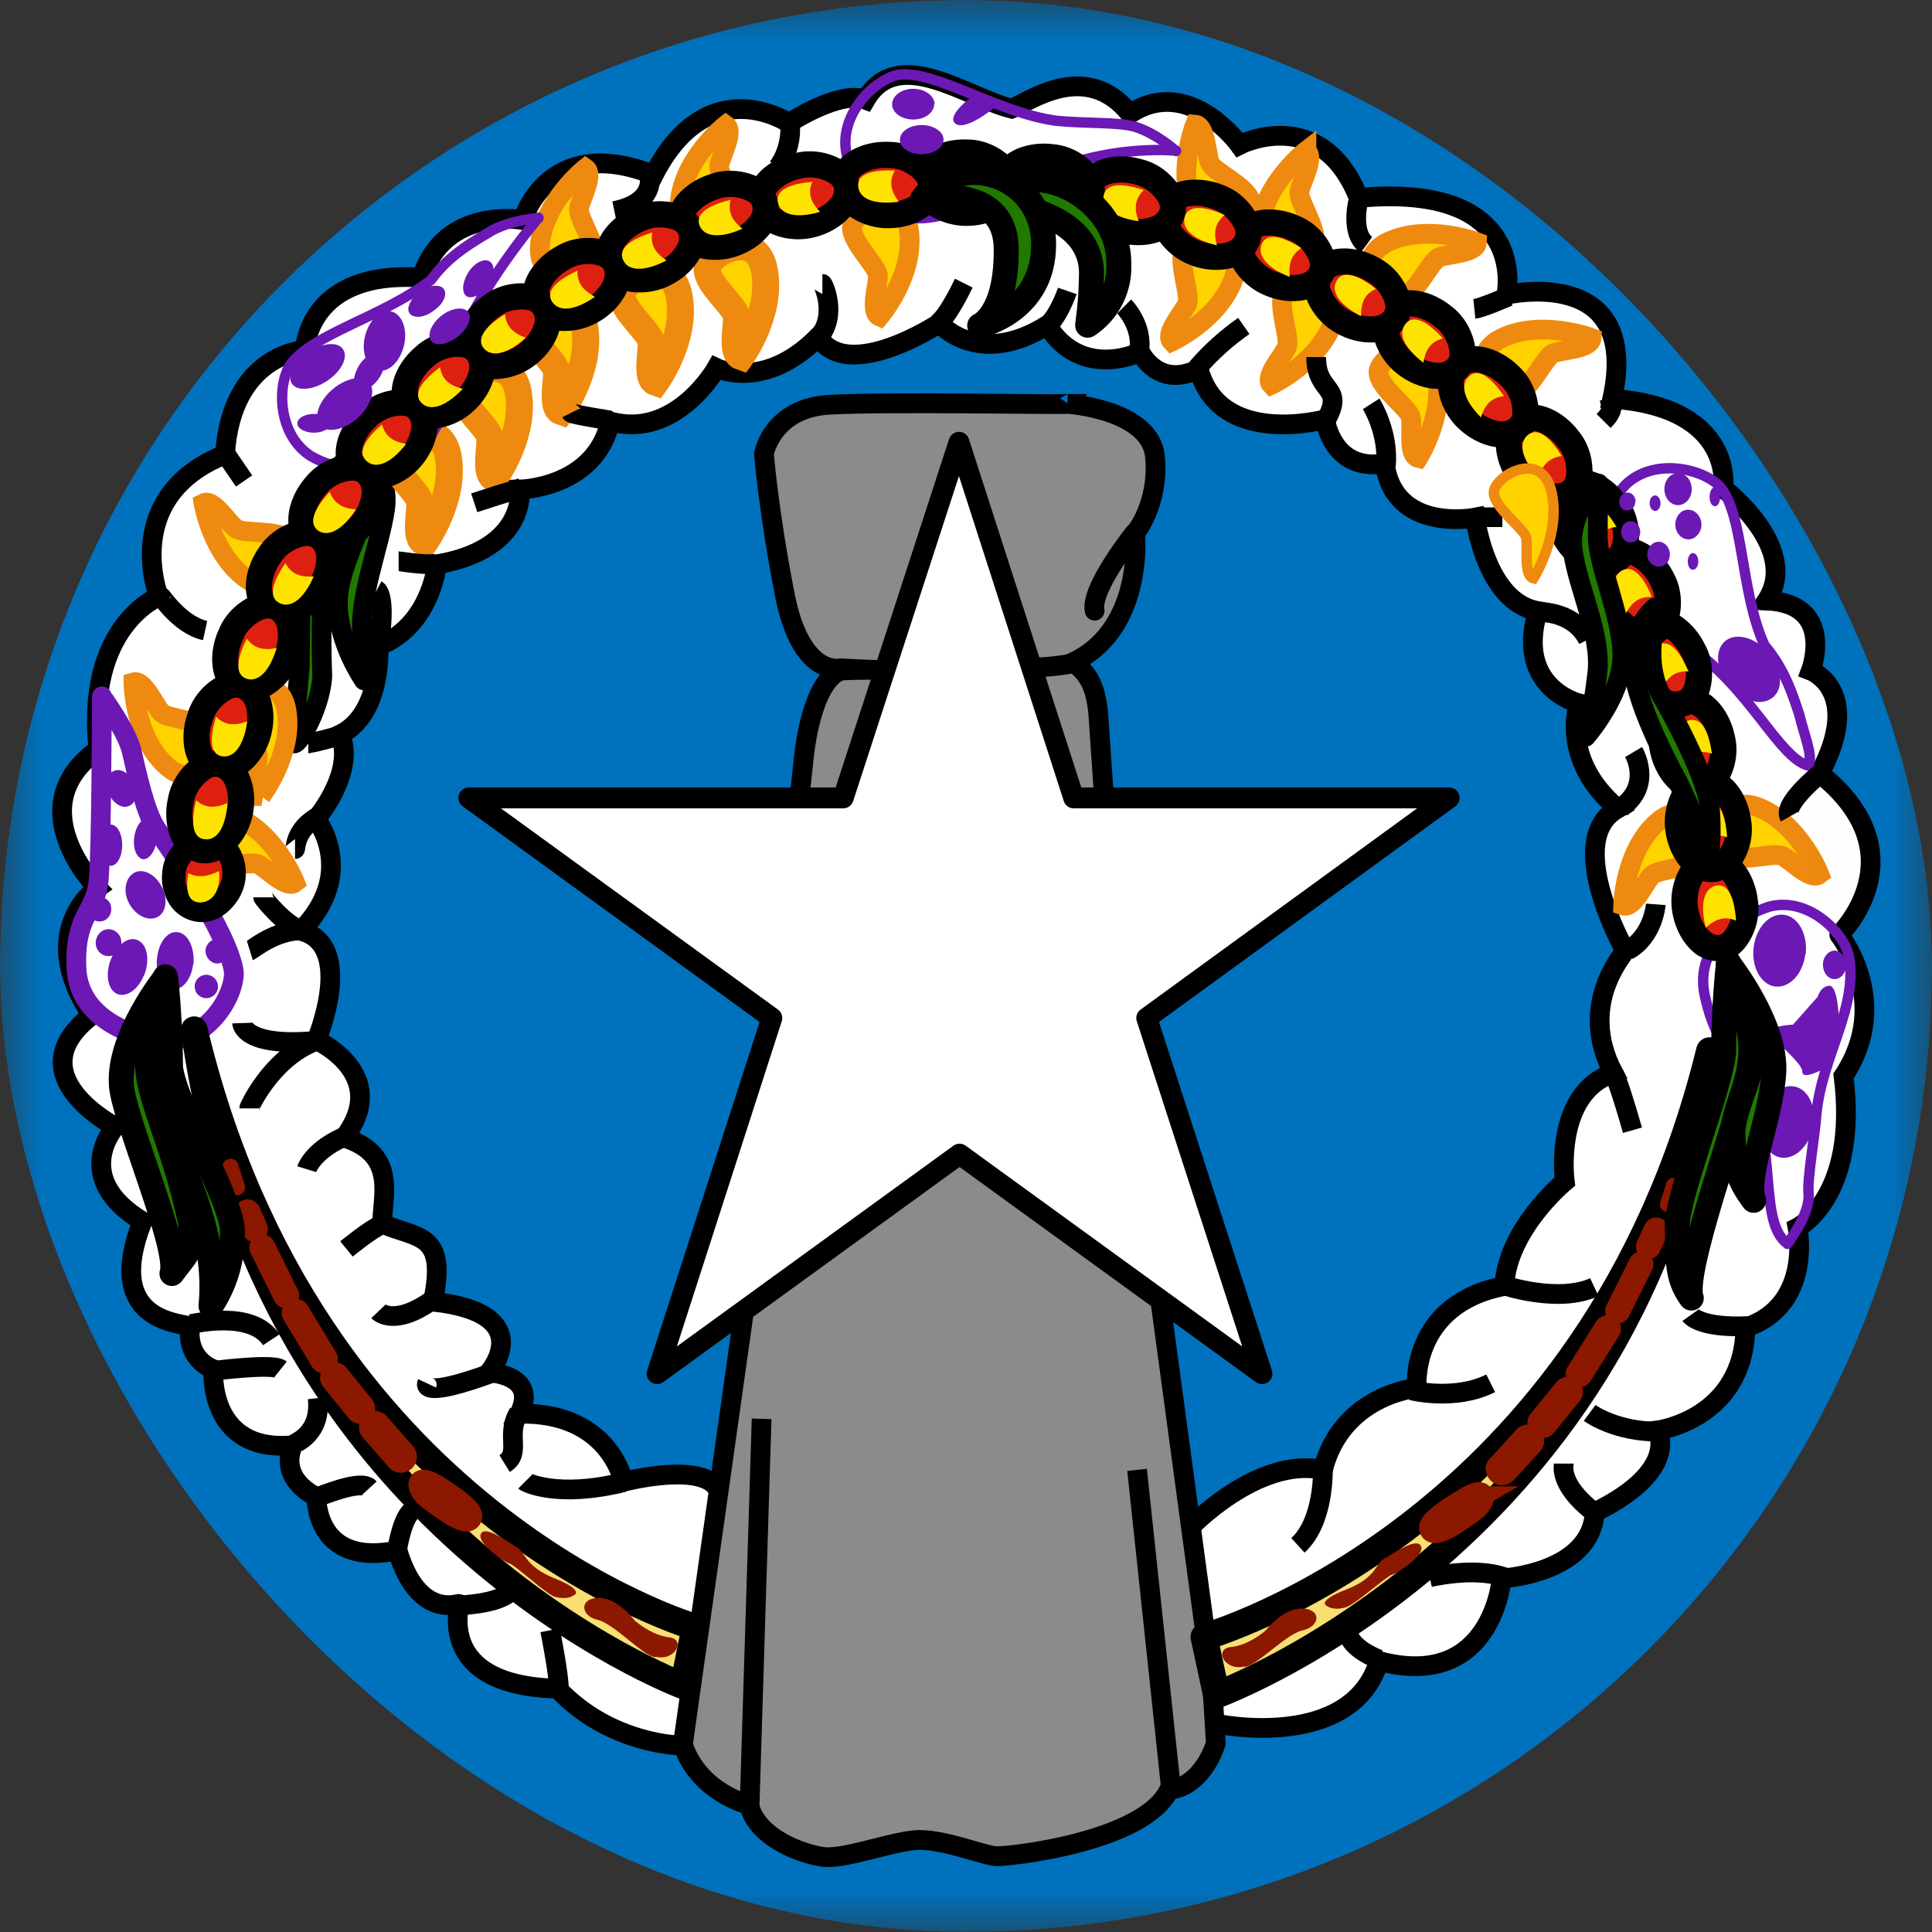 <svg width="24" height="24" viewBox="0 0 24 24" fill="none" xmlns="http://www.w3.org/2000/svg">
<rect x="0" y="0" width="24" height="24" fill="#333333" stroke="none"/>
<g clip-path="url(#clip0_208_23798)">
<mask id="mask0_208_23798" style="mask-type:luminance" maskUnits="userSpaceOnUse" x="-1" y="0" width="25" height="24">
<path d="M-0.002 0H23.994V23.996H-0.002V0Z" fill="white"/>
</mask>
<g mask="url(#mask0_208_23798)">
<path fill-rule="evenodd" clip-rule="evenodd" d="M-12 0H35.998V23.996H-12V0Z" fill="#0071BC"/>
<path fill-rule="evenodd" clip-rule="evenodd" d="M14.774 18.984C14.774 18.984 15.62 18.089 16.433 18.259C16.675 17.32 17.599 17.242 17.599 17.242C17.599 17.242 17.507 16.202 18.688 15.975C18.721 15.269 19.438 14.678 19.438 14.678C19.438 14.678 19.292 13.585 20.042 13.329C19.583 12.458 20.197 11.829 20.187 11.809C20.178 11.79 19.413 10.431 20.095 10.044C19.37 9.434 19.612 8.737 19.612 8.737C19.612 8.737 18.818 8.539 19.104 7.591C18.455 7.479 18.325 6.43 18.325 6.43C18.325 6.43 17.318 6.628 17.202 5.757C16.54 5.864 16.467 5.21 16.457 5.21C16.452 5.21 15.151 5.564 14.89 4.582C14.387 4.838 14.164 4.373 14.164 4.373C14.164 4.373 13.438 4.731 13.008 4.04C12.147 4.577 11.668 4.015 11.668 4.015C11.668 4.015 10.536 4.765 10.163 4.185C9.495 4.862 8.9 4.572 8.9 4.572C8.9 4.572 8.397 5.462 7.58 5.235C7.396 6.067 6.457 6.081 6.457 6.081C6.457 6.081 6.554 6.817 5.432 7.01C5.286 7.871 4.701 8.021 4.701 8.021C4.701 8.021 4.759 8.858 4.227 9.124C4.42 9.598 3.927 10.174 3.927 10.174C3.927 10.174 4.449 10.837 3.738 11.563C4.425 11.742 3.932 12.922 3.932 12.922C3.932 12.922 4.87 13.348 4.275 14.132C4.953 14.345 4.74 14.886 4.749 15.201C5.185 15.394 5.562 15.298 5.378 16.169C6.704 16.314 6.075 17.049 6.075 17.049C6.075 17.049 6.694 17.073 6.452 17.562C7.58 17.538 7.744 18.408 7.744 18.408C7.744 18.408 8.794 18.133 8.934 18.539C9.07 18.945 8.475 21.684 8.475 21.684C8.475 21.684 7.589 21.684 6.926 20.977C5.383 20.939 5.727 19.923 5.702 19.923C5.678 19.923 5.19 20.107 4.938 19.26C3.903 19.473 3.937 18.602 3.927 18.592C3.917 18.587 3.462 18.384 3.637 17.954C2.572 18.05 2.65 17.01 2.65 17.01C2.417 16.913 2.33 16.696 2.364 16.478C2.229 16.43 1.281 16.415 1.769 15.172C0.869 14.625 1.431 13.996 1.431 13.996C1.431 13.996 0.182 13.353 1.14 12.613C0.434 11.563 1.208 11.03 1.208 11.03C1.208 11.03 0.216 10.024 1.223 9.308C1.058 7.775 1.972 7.412 1.972 7.412C1.972 7.412 1.489 6.168 2.795 5.646C2.877 4.388 3.787 4.349 3.787 4.349C3.787 4.349 3.811 3.348 5.238 3.449C5.519 2.554 6.496 2.733 6.496 2.733C6.496 2.733 6.796 1.65 8.121 2.172C8.799 0.851 9.8 1.529 9.8 1.529C9.8 1.529 10.434 1.113 10.753 1.238C11.155 0.551 12.011 1.214 12.568 1.35C12.771 1.272 13.487 0.731 14.038 1.413C14.774 0.929 15.398 1.8 15.398 1.8C15.398 1.8 16.409 1.282 16.878 2.458C19.021 2.264 18.712 3.662 18.712 3.662C18.712 3.662 20.395 3.275 20.028 4.954C21.561 5.06 21.407 6.067 21.407 6.067C21.407 6.067 22.374 6.802 21.948 7.46C22.809 7.499 22.495 8.331 22.495 8.331C22.495 8.331 23.153 8.583 22.606 9.608C23.869 10.619 22.848 11.616 22.848 11.611C22.834 11.601 23.521 12.424 22.901 13.367C23.09 14.867 22.331 15.249 22.331 15.249C22.331 15.249 22.524 16.217 21.682 16.493C21.663 17.63 20.589 17.77 20.589 17.77C20.589 17.77 20.879 18.263 19.81 18.786C19.767 19.55 18.654 19.608 18.654 19.608C18.654 19.608 18.547 21.011 17.13 20.634C16.791 21.756 15.132 21.422 15.098 21.408C15.064 21.393 14.778 18.999 14.778 18.989L14.774 18.984Z" fill="white" stroke="black" stroke-width="0.245"/>
<path fill-rule="evenodd" clip-rule="evenodd" d="M4.493 5.554C4.493 5.554 4.851 5.864 4.783 6.328C4.715 6.793 4.449 7.436 4.502 7.915C4.536 8.108 4.522 8.452 4.522 8.452C4.522 8.452 4.202 7.997 4.197 7.509C4.193 7.02 4.546 6.555 4.546 6.193C4.546 5.83 4.483 5.549 4.493 5.554ZM4.314 5.694C4.314 5.694 3.849 6.139 3.791 6.57C3.743 6.793 3.728 7.828 3.723 8.292L3.641 9.192C3.627 9.395 3.98 8.844 4.004 8.399C3.984 7.871 3.996 7.343 4.038 6.817C4.081 6.623 4.072 6.415 4.135 6.226L4.314 5.694Z" fill="#217900" stroke="black" stroke-width="0.245" stroke-linejoin="round"/>
<path fill-rule="evenodd" clip-rule="evenodd" d="M14.556 4.243C14.556 4.243 15.16 3.962 15.33 3.445C15.499 2.927 14.807 2.922 14.715 3.087C14.623 3.251 14.793 3.662 14.749 3.769C14.706 3.88 14.459 4.141 14.556 4.243Z" fill="#FFD200" stroke="#EF8A10" stroke-width="0.245"/>
<path fill-rule="evenodd" clip-rule="evenodd" d="M9.205 4.432C9.205 4.432 9.597 3.895 9.495 3.357C9.398 2.82 8.784 3.154 8.784 3.343C8.784 3.532 9.132 3.807 9.147 3.924C9.161 4.04 9.074 4.388 9.205 4.432ZM8.145 4.751C8.145 4.751 8.537 4.214 8.436 3.677C8.339 3.14 7.724 3.474 7.724 3.662C7.724 3.851 8.073 4.127 8.087 4.243C8.102 4.359 8.015 4.707 8.145 4.751ZM6.97 5.114C6.97 5.114 7.361 4.577 7.26 4.04C7.163 3.503 6.549 3.836 6.549 4.025C6.549 4.214 6.897 4.49 6.912 4.606C6.926 4.722 6.839 5.07 6.97 5.114ZM6.147 5.936C6.147 5.936 6.534 5.404 6.437 4.867C6.331 4.33 5.721 4.664 5.721 4.852C5.721 5.041 6.07 5.317 6.084 5.433C6.099 5.549 6.012 5.897 6.142 5.941L6.147 5.936ZM5.276 6.739C5.276 6.739 5.663 6.202 5.567 5.665C5.46 5.128 4.851 5.462 4.851 5.651C4.851 5.839 5.199 6.115 5.213 6.231C5.228 6.347 5.141 6.696 5.271 6.739H5.276Z" fill="#FFD200" stroke="#EF8A10" stroke-width="0.335"/>
<path fill-rule="evenodd" clip-rule="evenodd" d="M7.274 2.09C7.274 2.09 6.752 2.501 6.708 3.043C6.66 3.59 7.337 3.43 7.385 3.251C7.434 3.067 7.177 2.709 7.192 2.593C7.211 2.477 7.385 2.167 7.274 2.09ZM9.016 1.553C9.016 1.553 8.493 1.964 8.445 2.506C8.397 3.053 9.074 2.893 9.127 2.714C9.175 2.53 8.919 2.172 8.934 2.056C8.953 1.94 9.127 1.63 9.016 1.553ZM2.528 6.251C2.528 6.251 2.635 6.909 3.089 7.209C3.544 7.508 3.733 6.846 3.597 6.71C3.462 6.575 3.022 6.638 2.93 6.565C2.833 6.497 2.649 6.188 2.528 6.251ZM1.657 8.476C1.657 8.476 1.662 9.144 2.064 9.511C2.465 9.884 2.755 9.255 2.644 9.1C2.533 8.945 2.088 8.936 2.006 8.853C1.923 8.766 1.788 8.437 1.657 8.476ZM3.665 10.963C3.665 10.963 3.423 10.344 2.92 10.14C2.417 9.932 2.364 10.624 2.523 10.721C2.678 10.827 3.104 10.687 3.205 10.735C3.312 10.784 3.554 11.05 3.665 10.963ZM3.244 9.889C3.244 9.889 3.65 9.357 3.559 8.824C3.467 8.283 2.852 8.607 2.847 8.795C2.847 8.984 3.186 9.265 3.201 9.381C3.21 9.497 3.118 9.845 3.249 9.889H3.244ZM15.794 4.78C15.794 4.78 16.394 4.499 16.568 3.982C16.742 3.464 16.045 3.459 15.953 3.624C15.861 3.788 16.031 4.199 15.987 4.306C15.944 4.417 15.697 4.678 15.794 4.78ZM17.618 5.689C17.618 5.689 17.971 5.128 17.835 4.596C17.7 4.069 17.11 4.441 17.124 4.63C17.139 4.823 17.502 5.07 17.526 5.186C17.55 5.302 17.482 5.656 17.618 5.689ZM22.601 10.861C22.601 10.861 22.359 10.242 21.856 10.034C21.348 9.826 21.299 10.518 21.454 10.624C21.614 10.721 22.035 10.581 22.141 10.634C22.248 10.682 22.489 10.948 22.601 10.861ZM20.163 11.248C20.163 11.248 20.177 10.581 20.583 10.218C20.99 9.85 21.27 10.484 21.159 10.634C21.043 10.784 20.598 10.793 20.516 10.876C20.433 10.963 20.293 11.292 20.163 11.248ZM19.771 4.199C19.771 4.199 19.151 3.962 18.658 4.199C18.164 4.436 18.648 4.944 18.832 4.891C19.016 4.843 19.185 4.436 19.297 4.388C19.403 4.344 19.761 4.34 19.771 4.199ZM18.348 3.009C18.348 3.009 17.729 2.772 17.235 3.009C16.747 3.251 17.226 3.754 17.41 3.701C17.593 3.653 17.768 3.246 17.874 3.198C17.98 3.154 18.343 3.149 18.348 3.009ZM16.229 1.872C16.229 1.872 15.702 2.279 15.649 2.825C15.6 3.367 16.278 3.217 16.326 3.038C16.379 2.854 16.123 2.496 16.142 2.38C16.162 2.264 16.34 1.954 16.229 1.877V1.872ZM14.845 1.548C14.845 1.548 14.604 2.167 14.841 2.661C15.078 3.154 15.581 2.671 15.533 2.491C15.484 2.312 15.073 2.133 15.029 2.022C14.986 1.916 14.981 1.558 14.845 1.548ZM10.927 3.933C10.927 3.933 11.357 3.43 11.294 2.883C11.232 2.342 10.598 2.632 10.583 2.82C10.574 3.009 10.898 3.304 10.907 3.425C10.907 3.541 10.801 3.88 10.927 3.933Z" fill="#FFD200" stroke="#EF8A10" stroke-width="0.245"/>
<path fill-rule="evenodd" clip-rule="evenodd" d="M13.264 5.017C13.264 5.017 14.294 5.085 14.348 5.675C14.401 6.265 14.101 6.623 14.101 6.623C14.101 6.623 14.231 7.9 13.22 8.273C12.141 8.404 10.448 8.302 10.448 8.302C10.448 8.302 9.955 8.428 9.751 7.397C9.548 6.367 9.49 5.636 9.49 5.636C9.49 5.636 9.592 5.06 10.318 5.027C11.043 4.988 13.259 5.031 13.269 5.017H13.264Z" fill="#8C8A8C" stroke="black" stroke-width="0.245"/>
<path d="M14.096 6.618C14.096 6.618 13.54 7.31 13.598 7.586" stroke="black" stroke-width="0.245" stroke-linecap="round"/>
<path fill-rule="evenodd" clip-rule="evenodd" d="M13.351 8.239C13.487 8.355 13.617 8.481 13.646 8.907L13.704 9.758L14.425 16.241L15.059 20.929L15.103 21.655C15.103 21.655 14.953 22.187 14.522 22.235C14.217 22.879 12.539 23.067 12.374 23.058C12.224 23.053 11.687 22.83 11.363 22.859C11.039 22.889 10.478 23.101 10.226 23.067C9.974 23.034 9.404 22.835 9.307 22.424C8.6 22.201 8.484 21.665 8.484 21.665L9.249 16.241L9.989 9.381C9.989 9.381 10.076 8.466 10.444 8.331C10.826 8.297 12.8 8.37 13.351 8.234V8.239Z" fill="#8C8A8C" stroke="black" stroke-width="0.245"/>
<path d="M9.461 17.625L9.312 22.419M14.125 18.259L14.546 22.211" stroke="black" stroke-width="0.245"/>
<path d="M1.803 15.128L1.783 15.186M21.725 14.959L21.74 15.007" stroke="black" stroke-width="0.129"/>
<path d="M1.266 8.655C1.266 8.655 1.585 9.091 1.638 9.342C1.696 9.594 1.803 10.087 1.938 10.29C2.078 10.489 2.857 11.616 2.906 12.085C2.906 12.39 2.577 12.917 2.083 12.927C1.778 12.917 0.985 12.714 0.951 12.037C0.917 11.36 1.193 11.34 1.227 10.924C1.261 10.513 1.266 8.665 1.266 8.65V8.655Z" stroke="#6B18B5" stroke-width="0.245" stroke-linejoin="round"/>
<path d="M6.689 2.709C6.689 2.709 6.36 2.729 6.109 2.864C5.915 2.985 5.586 3.154 5.354 3.478C4.769 3.933 3.883 4.146 3.608 4.528C3.438 4.785 3.448 5.409 3.869 5.67C4.135 5.825 4.919 6.062 5.296 5.501C5.683 4.935 5.451 4.775 5.635 4.407C5.949 3.561 6.685 2.714 6.689 2.704V2.709ZM14.609 1.877C14.609 1.877 14.367 1.655 14.091 1.572C13.869 1.514 13.501 1.538 13.119 1.5C12.379 1.398 11.619 0.866 11.155 0.929C10.855 0.992 10.415 1.432 10.516 1.911C10.589 2.211 10.923 2.816 11.595 2.695C12.263 2.579 12.258 2.429 12.655 2.308C13.617 1.766 14.6 1.872 14.609 1.872V1.877ZM22.466 9.511C22.524 9.386 22.418 9.153 22.35 8.873C22.277 8.655 22.176 8.316 21.919 8.016C21.614 7.339 21.668 6.405 21.368 6.047C21.155 5.82 20.545 5.68 20.192 6.023C19.979 6.246 19.563 6.947 20.018 7.455C20.473 7.958 20.671 7.77 20.986 8.036C21.735 8.539 22.098 9.419 22.466 9.511ZM22.205 15.452C22.302 15.307 22.49 15.041 22.466 14.814C22.451 14.63 22.548 14.088 22.563 13.846C22.631 13.111 23.095 12.506 22.964 11.863C22.892 11.568 22.451 11.137 21.977 11.263C21.682 11.355 21.029 11.713 21.179 12.376C21.329 13.043 21.542 13.029 21.687 13.421C22.093 14.224 21.832 15.177 22.205 15.452Z" stroke="#6B18B5" stroke-width="0.129" stroke-linejoin="round"/>
<path d="M16.752 20.165C16.752 20.165 16.626 20.407 17.129 20.615M17.758 19.594C17.758 19.594 18.315 19.458 18.692 19.594M19.427 18.181C19.427 18.191 19.35 18.433 19.795 18.781M19.747 17.552C19.747 17.552 20.076 17.794 20.627 17.784M16.433 18.259C16.433 18.259 16.452 18.897 16.123 19.197M17.536 17.272C17.536 17.272 18.073 17.407 18.518 17.184M21 16.338C21 16.338 21.116 16.502 21.716 16.473M18.668 15.96C18.682 15.97 19.369 16.193 19.805 15.989M20.037 13.329C20.037 13.329 20.066 13.295 20.279 14.04M20.569 11.234C20.569 11.234 20.54 11.63 20.221 11.805M22.606 9.613C22.606 9.613 22.142 9.99 22.229 10.145M20.293 9.342C20.293 9.342 20.535 9.749 20.143 10.029M19.127 7.605C19.127 7.605 19.544 7.586 19.727 7.944M18.344 6.425H18.663M19.998 4.973C19.998 4.988 20.085 5.065 19.921 5.23M17.033 5.017C17.033 5.017 17.255 5.365 17.216 5.791M18.315 3.837C18.411 3.827 18.74 3.682 18.74 3.682M16.887 2.453C16.878 2.453 16.762 2.888 16.974 3.043M16.35 4.436C16.35 4.901 16.718 4.785 16.466 5.23M15.451 4.049C15.236 4.199 15.041 4.375 14.87 4.572M13.965 3.807C13.965 3.807 14.207 4.049 14.149 4.378M13.259 3.614C13.259 3.614 13.133 3.982 12.969 4.078M11.972 3.517C11.962 3.537 11.769 3.953 11.633 4.03M10.216 3.527C10.226 3.527 10.409 3.914 10.168 4.195M9.809 1.529C9.819 1.538 9.848 1.829 9.664 2.08M8.068 2.187C8.068 2.196 8.15 2.516 7.632 2.622M7.095 5.128C7.105 5.148 7.589 5.225 7.589 5.225M5.891 6.246C6.085 6.182 6.28 6.12 6.476 6.062M4.952 6.972C4.972 6.972 5.359 7.039 5.455 6.991M4.681 7.33C4.681 7.33 4.807 7.397 4.701 8.046M2.794 5.627L3.032 5.975M2.006 7.417C2.006 7.407 2.238 7.765 2.548 7.833M3.83 9.236C3.839 9.236 4.207 9.153 4.265 9.115M3.665 10.547C3.675 10.547 3.656 10.305 3.956 10.14M3.269 11.147C3.269 11.156 3.549 11.505 3.743 11.553M3.104 11.809C3.133 11.8 3.433 11.539 3.781 11.558M3.007 12.709C3.007 12.709 3.017 13.009 3.907 12.932M3.094 13.769C3.094 13.759 3.356 13.169 3.888 12.946M3.81 14.524C3.81 14.524 3.888 14.272 4.333 14.098M4.304 15.515C4.304 15.515 4.623 15.254 4.739 15.215M4.701 16.29C4.701 16.29 4.894 16.493 5.378 16.144M2.369 16.449C2.427 16.439 3.128 16.275 3.37 16.643M2.644 17.03C2.644 17.03 3.39 16.933 3.486 17.01M5.305 17.184C5.305 17.184 5.209 17.388 6.128 17.049M6.442 17.552C6.278 17.828 6.481 18.05 6.268 18.181M3.656 17.939C3.68 17.915 3.994 17.809 3.946 17.368M3.931 18.602C3.97 18.592 4.483 18.37 4.589 18.486M4.933 19.255C4.933 19.255 5.001 18.8 5.146 18.752M5.702 19.942C5.702 19.942 6.128 19.932 6.312 19.797M6.525 18.404C6.534 18.413 6.921 18.616 7.744 18.413M6.834 20.252C6.834 20.252 6.95 20.837 6.941 20.977" stroke="black" stroke-width="0.245"/>
<path fill-rule="evenodd" clip-rule="evenodd" d="M21.673 11.184C21.65 11 21.555 10.824 21.436 10.746C21.298 10.66 21.155 10.678 21.061 10.793C20.966 10.907 20.907 11.092 20.93 11.277C20.955 11.47 21.048 11.636 21.168 11.724C21.306 11.81 21.449 11.792 21.544 11.677C21.638 11.563 21.706 11.376 21.674 11.193L21.673 11.184Z" fill="#DE2010" stroke="black" stroke-width="0.325"/>
<path fill-rule="evenodd" clip-rule="evenodd" d="M21.591 10.202C21.568 10.018 21.473 9.842 21.354 9.764C21.216 9.678 21.073 9.696 20.979 9.81C20.884 9.925 20.825 10.11 20.848 10.295C20.872 10.488 20.966 10.654 21.086 10.742C21.224 10.828 21.367 10.81 21.462 10.695C21.556 10.581 21.624 10.394 21.592 10.211L21.591 10.202Z" fill="#DE2010" stroke="black" stroke-width="0.325"/>
<path fill-rule="evenodd" clip-rule="evenodd" d="M21.388 9.158C21.349 8.976 21.239 8.81 21.114 8.742C20.969 8.669 20.828 8.699 20.744 8.822C20.66 8.944 20.618 9.134 20.657 9.316C20.698 9.506 20.806 9.664 20.933 9.741C21.078 9.814 21.219 9.783 21.303 9.661C21.387 9.538 21.438 9.347 21.39 9.167L21.388 9.158Z" fill="#DE2010" stroke="black" stroke-width="0.325"/>
<path fill-rule="evenodd" clip-rule="evenodd" d="M21.026 8.064C20.942 7.898 20.794 7.765 20.655 7.731C20.497 7.697 20.368 7.763 20.318 7.903C20.268 8.043 20.275 8.237 20.359 8.403C20.448 8.576 20.592 8.701 20.735 8.743C20.893 8.777 21.022 8.712 21.072 8.572C21.122 8.432 21.123 8.233 21.03 8.072L21.026 8.064Z" fill="#DE2010" stroke="black" stroke-width="0.325"/>
<path fill-rule="evenodd" clip-rule="evenodd" d="M20.64 7.183C20.555 7.018 20.407 6.885 20.268 6.851C20.11 6.817 19.981 6.882 19.931 7.022C19.881 7.162 19.888 7.356 19.973 7.522C20.061 7.696 20.205 7.821 20.348 7.863C20.507 7.897 20.635 7.831 20.685 7.691C20.735 7.551 20.736 7.353 20.644 7.191L20.64 7.183Z" fill="#DE2010" stroke="black" stroke-width="0.325"/>
<path fill-rule="evenodd" clip-rule="evenodd" d="M20.091 6.301C19.993 6.143 19.834 6.023 19.693 6.001C19.532 5.981 19.409 6.057 19.371 6.201C19.333 6.345 19.357 6.537 19.455 6.695C19.558 6.861 19.712 6.973 19.858 7.003C20.019 7.023 20.141 6.947 20.18 6.803C20.218 6.659 20.201 6.462 20.096 6.309L20.091 6.301Z" fill="#DE2010" stroke="black" stroke-width="0.325"/>
<path fill-rule="evenodd" clip-rule="evenodd" d="M19.476 5.449C19.363 5.301 19.193 5.197 19.051 5.189C18.888 5.184 18.774 5.272 18.75 5.419C18.726 5.565 18.768 5.755 18.881 5.902C18.999 6.058 19.163 6.154 19.311 6.17C19.474 6.174 19.588 6.087 19.613 5.94C19.637 5.793 19.601 5.598 19.481 5.456L19.476 5.449Z" fill="#DE2010" stroke="black" stroke-width="0.325"/>
<path fill-rule="evenodd" clip-rule="evenodd" d="M18.744 4.659C18.611 4.53 18.428 4.451 18.286 4.464C18.124 4.483 18.024 4.586 18.021 4.735C18.019 4.884 18.088 5.065 18.221 5.195C18.36 5.331 18.537 5.403 18.686 5.397C18.847 5.378 18.948 5.275 18.95 5.126C18.953 4.977 18.89 4.789 18.75 4.666L18.744 4.659Z" fill="#DE2010" stroke="black" stroke-width="0.325"/>
<path fill-rule="evenodd" clip-rule="evenodd" d="M17.92 3.926C17.776 3.809 17.586 3.748 17.446 3.773C17.287 3.807 17.196 3.919 17.207 4.067C17.218 4.216 17.304 4.39 17.448 4.507C17.6 4.63 17.782 4.685 17.93 4.665C18.089 4.631 18.18 4.519 18.168 4.371C18.157 4.223 18.077 4.041 17.927 3.931L17.92 3.926Z" fill="#DE2010" stroke="black" stroke-width="0.325"/>
<path fill-rule="evenodd" clip-rule="evenodd" d="M17.044 3.343C16.883 3.252 16.685 3.223 16.551 3.272C16.4 3.331 16.329 3.457 16.365 3.601C16.401 3.746 16.514 3.903 16.676 3.995C16.846 4.091 17.035 4.115 17.177 4.071C17.328 4.011 17.399 3.886 17.363 3.741C17.328 3.597 17.218 3.432 17.052 3.348L17.044 3.343Z" fill="#DE2010" stroke="black" stroke-width="0.325"/>
<path fill-rule="evenodd" clip-rule="evenodd" d="M16.065 2.829C15.896 2.753 15.697 2.742 15.568 2.803C15.423 2.876 15.364 3.007 15.412 3.148C15.461 3.288 15.588 3.435 15.758 3.511C15.936 3.591 16.126 3.598 16.264 3.541C16.409 3.468 16.468 3.337 16.419 3.196C16.371 3.056 16.247 2.901 16.074 2.833L16.065 2.829Z" fill="#DE2010" stroke="black" stroke-width="0.325"/>
<path fill-rule="evenodd" clip-rule="evenodd" d="M15.109 2.44C14.935 2.376 14.736 2.378 14.611 2.447C14.471 2.53 14.421 2.665 14.479 2.802C14.537 2.939 14.674 3.077 14.848 3.142C15.03 3.21 15.221 3.204 15.355 3.138C15.494 3.055 15.545 2.92 15.487 2.783C15.429 2.646 15.295 2.5 15.118 2.444L15.109 2.44Z" fill="#DE2010" stroke="black" stroke-width="0.325"/>
<path fill-rule="evenodd" clip-rule="evenodd" d="M14.136 2.134C13.957 2.082 13.759 2.1 13.64 2.179C13.507 2.272 13.467 2.41 13.535 2.543C13.603 2.675 13.751 2.801 13.929 2.853C14.117 2.907 14.306 2.886 14.434 2.81C14.567 2.717 14.607 2.579 14.539 2.447C14.47 2.314 14.326 2.179 14.145 2.136L14.136 2.134Z" fill="#DE2010" stroke="black" stroke-width="0.325"/>
<path fill-rule="evenodd" clip-rule="evenodd" d="M13.061 1.952C12.877 1.929 12.683 1.977 12.578 2.073C12.461 2.185 12.443 2.329 12.53 2.449C12.618 2.569 12.783 2.671 12.967 2.695C13.161 2.719 13.345 2.669 13.46 2.575C13.577 2.463 13.595 2.319 13.507 2.199C13.419 2.079 13.256 1.968 13.07 1.953L13.061 1.952Z" fill="#DE2010" stroke="black" stroke-width="0.325"/>
<path fill-rule="evenodd" clip-rule="evenodd" d="M12.003 1.895C11.818 1.888 11.629 1.952 11.532 2.057C11.425 2.179 11.419 2.323 11.517 2.435C11.614 2.547 11.788 2.635 11.973 2.643C12.168 2.651 12.347 2.586 12.454 2.482C12.561 2.36 12.567 2.215 12.469 2.103C12.371 1.991 12.198 1.894 12.012 1.895L12.003 1.895Z" fill="#DE2010" stroke="black" stroke-width="0.325"/>
<path fill-rule="evenodd" clip-rule="evenodd" d="M11.03 1.924C10.845 1.917 10.656 1.981 10.559 2.086C10.452 2.208 10.446 2.352 10.544 2.464C10.642 2.576 10.815 2.664 11.001 2.672C11.195 2.68 11.375 2.615 11.481 2.511C11.588 2.389 11.594 2.244 11.496 2.132C11.398 2.02 11.226 1.923 11.04 1.925L11.03 1.924Z" fill="#DE2010" stroke="black" stroke-width="0.325"/>
<path fill-rule="evenodd" clip-rule="evenodd" d="M9.898 2.064C9.717 2.105 9.552 2.217 9.485 2.343C9.414 2.489 9.446 2.63 9.57 2.712C9.693 2.795 9.883 2.835 10.065 2.793C10.255 2.75 10.411 2.64 10.486 2.512C10.557 2.366 10.525 2.226 10.402 2.143C10.278 2.06 10.086 2.012 9.907 2.062L9.898 2.064Z" fill="#DE2010" stroke="black" stroke-width="0.325"/>
<path fill-rule="evenodd" clip-rule="evenodd" d="M8.863 2.321C8.686 2.377 8.53 2.502 8.475 2.634C8.415 2.785 8.459 2.922 8.589 2.994C8.719 3.067 8.912 3.091 9.089 3.034C9.275 2.975 9.421 2.853 9.486 2.719C9.545 2.568 9.501 2.431 9.371 2.358C9.241 2.286 9.046 2.254 8.871 2.318L8.863 2.321Z" fill="#DE2010" stroke="black" stroke-width="0.325"/>
<path fill-rule="evenodd" clip-rule="evenodd" d="M7.919 2.729C7.75 2.806 7.611 2.948 7.571 3.085C7.53 3.243 7.59 3.374 7.728 3.43C7.865 3.486 8.06 3.487 8.229 3.41C8.406 3.329 8.537 3.191 8.585 3.05C8.626 2.893 8.566 2.762 8.429 2.705C8.291 2.649 8.093 2.64 7.928 2.725L7.919 2.729Z" fill="#DE2010" stroke="black" stroke-width="0.325"/>
<path fill-rule="evenodd" clip-rule="evenodd" d="M6.978 3.211C6.816 3.302 6.69 3.456 6.662 3.595C6.634 3.756 6.705 3.881 6.847 3.925C6.989 3.97 7.183 3.954 7.345 3.863C7.515 3.767 7.633 3.618 7.669 3.474C7.696 3.314 7.626 3.188 7.484 3.144C7.342 3.099 7.144 3.107 6.986 3.206L6.978 3.211Z" fill="#DE2010" stroke="black" stroke-width="0.325"/>
<path fill-rule="evenodd" clip-rule="evenodd" d="M6.09 3.814C5.939 3.922 5.829 4.088 5.817 4.23C5.807 4.392 5.891 4.51 6.037 4.538C6.183 4.567 6.374 4.53 6.525 4.422C6.684 4.309 6.785 4.147 6.805 4C6.815 3.838 6.731 3.72 6.585 3.692C6.439 3.663 6.243 3.693 6.097 3.808L6.09 3.814Z" fill="#DE2010" stroke="black" stroke-width="0.325"/>
<path fill-rule="evenodd" clip-rule="evenodd" d="M5.264 4.437C5.123 4.557 5.028 4.732 5.028 4.875C5.032 5.037 5.126 5.147 5.273 5.163C5.421 5.179 5.608 5.127 5.75 5.006C5.898 4.88 5.986 4.71 5.993 4.562C5.989 4.399 5.896 4.29 5.748 4.274C5.6 4.257 5.407 4.303 5.271 4.431L5.264 4.437Z" fill="#DE2010" stroke="black" stroke-width="0.325"/>
<path fill-rule="evenodd" clip-rule="evenodd" d="M4.537 5.198C4.405 5.328 4.323 5.51 4.333 5.652C4.349 5.814 4.45 5.917 4.599 5.922C4.747 5.927 4.93 5.861 5.062 5.731C5.201 5.594 5.276 5.419 5.273 5.27C5.258 5.109 5.157 5.006 5.008 5.001C4.859 4.995 4.67 5.055 4.544 5.191L4.537 5.198Z" fill="#DE2010" stroke="black" stroke-width="0.325"/>
<path fill-rule="evenodd" clip-rule="evenodd" d="M3.914 6.044C3.793 6.185 3.726 6.373 3.748 6.514C3.777 6.673 3.887 6.767 4.035 6.76C4.184 6.753 4.36 6.672 4.481 6.531C4.608 6.383 4.669 6.202 4.653 6.054C4.624 5.895 4.515 5.801 4.366 5.808C4.217 5.815 4.034 5.89 3.92 6.037L3.914 6.044Z" fill="#DE2010" stroke="black" stroke-width="0.325"/>
<path fill-rule="evenodd" clip-rule="evenodd" d="M3.344 6.906C3.238 7.059 3.192 7.253 3.229 7.391C3.275 7.546 3.394 7.628 3.541 7.605C3.688 7.582 3.855 7.483 3.96 7.33C4.071 7.169 4.111 6.983 4.08 6.838C4.034 6.682 3.915 6.6 3.768 6.623C3.621 6.646 3.447 6.74 3.349 6.898L3.344 6.906Z" fill="#DE2010" stroke="black" stroke-width="0.325"/>
<path fill-rule="evenodd" clip-rule="evenodd" d="M2.866 7.888C2.788 8.056 2.776 8.255 2.836 8.385C2.908 8.53 3.039 8.59 3.18 8.543C3.321 8.495 3.468 8.368 3.546 8.199C3.627 8.022 3.635 7.832 3.579 7.694C3.507 7.548 3.376 7.488 3.235 7.536C3.094 7.584 2.939 7.707 2.87 7.879L2.866 7.888Z" fill="#DE2010" stroke="black" stroke-width="0.325"/>
<path fill-rule="evenodd" clip-rule="evenodd" d="M2.484 8.914C2.422 9.089 2.429 9.288 2.5 9.412C2.585 9.55 2.721 9.598 2.857 9.537C2.993 9.477 3.128 9.338 3.19 9.163C3.255 8.979 3.245 8.788 3.177 8.656C3.092 8.518 2.956 8.47 2.82 8.53C2.684 8.59 2.541 8.727 2.487 8.905L2.484 8.914Z" fill="#DE2010" stroke="black" stroke-width="0.325"/>
<path fill-rule="evenodd" clip-rule="evenodd" d="M2.16 10.849C2.143 10.997 2.198 11.151 2.297 11.233C2.413 11.324 2.557 11.334 2.674 11.261C2.791 11.187 2.888 11.053 2.905 10.904C2.923 10.749 2.868 10.602 2.77 10.513C2.653 10.422 2.51 10.411 2.393 10.485C2.276 10.558 2.17 10.693 2.161 10.841L2.16 10.849Z" fill="#DE2010" stroke="black" stroke-width="0.291"/>
<path fill-rule="evenodd" clip-rule="evenodd" d="M2.246 9.946C2.205 10.127 2.234 10.324 2.319 10.439C2.419 10.566 2.56 10.598 2.688 10.523C2.816 10.447 2.934 10.293 2.976 10.112C3.019 9.922 2.988 9.734 2.905 9.61C2.805 9.483 2.664 9.451 2.536 9.526C2.408 9.602 2.281 9.754 2.248 9.937L2.246 9.946Z" fill="#DE2010" stroke="black" stroke-width="0.325"/>
<path fill-rule="evenodd" clip-rule="evenodd" d="M20.899 9.482C21.015 9.352 21.126 9.313 21.266 9.362C21.218 9.023 21.111 8.912 20.976 8.95C20.85 8.989 20.792 9.163 20.894 9.482H20.899ZM21.078 10.498C21.208 10.377 21.32 10.353 21.455 10.402C21.431 10.063 21.334 9.942 21.203 9.976C21.068 10.005 21 10.169 21.078 10.494V10.498ZM20.642 8.549C20.729 8.394 20.826 8.331 20.976 8.341C20.841 8.031 20.71 7.944 20.594 8.017C20.478 8.089 20.463 8.273 20.642 8.549ZM20.192 7.63C20.275 7.47 20.376 7.407 20.521 7.417C20.391 7.102 20.255 7.02 20.139 7.093C20.028 7.165 20.013 7.349 20.192 7.625V7.63ZM19.109 5.927C19.167 5.762 19.254 5.685 19.399 5.665C19.22 5.375 19.075 5.317 18.973 5.409C18.872 5.501 18.886 5.68 19.109 5.927ZM18.397 5.186C18.446 5.017 18.533 4.94 18.683 4.92C18.489 4.64 18.344 4.582 18.247 4.678C18.146 4.77 18.165 4.949 18.397 5.186ZM16.907 3.928C16.907 3.754 16.956 3.648 17.091 3.59C16.825 3.377 16.665 3.372 16.602 3.493C16.535 3.609 16.617 3.774 16.907 3.928ZM17.681 4.509C17.71 4.335 17.778 4.243 17.923 4.204C17.696 3.953 17.541 3.919 17.459 4.025C17.372 4.132 17.42 4.306 17.686 4.509H17.681ZM16.022 3.44C16.003 3.266 16.046 3.159 16.167 3.082C15.877 2.903 15.727 2.908 15.674 3.033C15.62 3.159 15.717 3.319 16.022 3.44ZM15.117 3.048C15.069 2.879 15.098 2.767 15.214 2.671C14.9 2.535 14.75 2.569 14.716 2.7C14.682 2.83 14.798 2.971 15.117 3.048ZM14.145 2.748C14.082 2.584 14.101 2.467 14.208 2.361C13.884 2.255 13.734 2.298 13.709 2.434C13.69 2.569 13.816 2.7 14.145 2.748ZM13.187 2.564C13.114 2.405 13.124 2.288 13.221 2.177C12.892 2.09 12.747 2.143 12.732 2.279C12.718 2.414 12.853 2.535 13.187 2.559V2.564ZM12.171 2.487C12.084 2.332 12.079 2.216 12.171 2.1C11.832 2.046 11.687 2.114 11.687 2.25C11.692 2.385 11.842 2.492 12.171 2.487ZM10.187 2.632C10.066 2.506 10.033 2.395 10.091 2.259C9.752 2.288 9.631 2.39 9.665 2.521C9.699 2.656 9.868 2.724 10.187 2.632ZM11.165 2.506C11.058 2.361 11.044 2.25 11.116 2.119C10.778 2.105 10.642 2.187 10.662 2.322C10.676 2.458 10.836 2.55 11.165 2.506ZM9.229 2.845C9.084 2.733 9.041 2.627 9.075 2.482C8.746 2.564 8.639 2.68 8.692 2.806C8.746 2.932 8.925 2.975 9.225 2.84L9.229 2.845ZM7.391 3.687C7.236 3.604 7.168 3.508 7.173 3.362C6.864 3.508 6.786 3.638 6.859 3.749C6.936 3.866 7.12 3.875 7.391 3.687ZM8.276 3.232C8.131 3.135 8.078 3.033 8.102 2.888C7.778 2.99 7.681 3.116 7.744 3.237C7.802 3.358 7.986 3.387 8.276 3.237V3.232ZM5.746 4.828C5.577 4.79 5.49 4.707 5.466 4.562C5.195 4.765 5.141 4.915 5.238 5.007C5.335 5.104 5.519 5.07 5.746 4.833V4.828ZM6.53 4.195C6.365 4.136 6.288 4.049 6.273 3.904C5.983 4.083 5.925 4.228 6.012 4.33C6.104 4.432 6.283 4.417 6.53 4.195ZM5.045 5.515C4.875 5.486 4.783 5.414 4.745 5.273C4.488 5.496 4.454 5.651 4.561 5.733C4.662 5.82 4.841 5.777 5.045 5.515ZM4.421 6.328C4.246 6.314 4.15 6.251 4.096 6.11C3.864 6.362 3.845 6.517 3.956 6.594C4.067 6.667 4.242 6.604 4.421 6.328ZM3.898 7.16C3.724 7.175 3.617 7.126 3.545 6.996C3.351 7.281 3.351 7.436 3.477 7.494C3.603 7.552 3.763 7.465 3.898 7.16ZM3.438 8.05C3.264 8.084 3.153 8.05 3.066 7.934C2.916 8.234 2.935 8.389 3.066 8.433C3.197 8.471 3.342 8.365 3.438 8.046V8.05ZM3.071 8.96C2.906 9.023 2.79 9.008 2.684 8.902C2.587 9.226 2.63 9.376 2.761 9.395C2.897 9.415 3.027 9.284 3.071 8.96ZM2.824 9.976C2.664 10.044 2.548 10.039 2.437 9.942C2.355 10.271 2.413 10.416 2.548 10.426C2.684 10.44 2.805 10.3 2.824 9.971V9.976ZM2.727 10.818C2.572 10.895 2.456 10.905 2.34 10.847C2.292 11.113 2.364 11.219 2.5 11.21C2.635 11.2 2.742 11.079 2.722 10.818H2.727ZM19.791 6.802C19.849 6.638 19.936 6.56 20.081 6.546C19.907 6.256 19.762 6.193 19.66 6.28C19.558 6.372 19.573 6.551 19.791 6.802ZM21.189 11.524C21.32 11.408 21.431 11.379 21.566 11.437C21.542 11.098 21.445 10.973 21.315 11.002C21.179 11.035 21.111 11.205 21.189 11.524Z" fill="#FFE300"/>
<path fill-rule="evenodd" clip-rule="evenodd" d="M19.858 5.999C19.853 5.999 19.471 6.376 19.538 6.841C19.601 7.305 19.896 7.876 19.843 8.355C19.79 8.839 19.698 9.153 19.698 9.153C19.698 9.153 20.148 8.645 20.153 8.157C20.158 7.673 19.848 7.025 19.848 6.667C19.848 6.309 19.863 5.989 19.858 5.994V5.999ZM20.559 7.547C20.559 7.547 20.259 7.77 20.288 8.273C20.317 8.776 20.84 9.705 20.84 9.705C20.84 9.705 21.222 10.489 21.207 10.692C21.198 10.895 21.28 10.498 21.241 10.048C21.203 9.603 20.627 8.616 20.627 8.616C20.627 8.616 20.506 8.413 20.516 8.079C20.53 7.741 20.564 7.552 20.559 7.547Z" fill="#217900" stroke="black" stroke-width="0.245" stroke-linejoin="round"/>
<path fill-rule="evenodd" clip-rule="evenodd" d="M11.61 1.297C11.61 1.19 11.489 1.103 11.344 1.103C11.198 1.103 11.082 1.19 11.082 1.297C11.082 1.398 11.198 1.485 11.344 1.485C11.489 1.485 11.605 1.398 11.605 1.292L11.61 1.297ZM11.721 1.732C11.721 1.635 11.595 1.553 11.45 1.553C11.3 1.553 11.179 1.635 11.179 1.737C11.179 1.838 11.3 1.916 11.45 1.916C11.595 1.916 11.721 1.834 11.721 1.732ZM12.055 1.214C12.055 1.214 11.745 1.447 11.871 1.538C12.002 1.63 12.355 1.335 12.355 1.335L12.055 1.214ZM21.136 6.517C21.136 6.485 21.129 6.455 21.114 6.427C21.1 6.399 21.079 6.375 21.053 6.357C21.029 6.34 21.001 6.332 20.971 6.332C20.942 6.332 20.913 6.34 20.889 6.357C20.864 6.376 20.844 6.4 20.831 6.427C20.817 6.455 20.811 6.486 20.812 6.517C20.811 6.548 20.819 6.579 20.833 6.607C20.847 6.634 20.868 6.658 20.894 6.676C20.918 6.692 20.945 6.7 20.974 6.7C21.002 6.7 21.03 6.692 21.053 6.676C21.079 6.658 21.1 6.634 21.114 6.607C21.129 6.579 21.136 6.548 21.136 6.517ZM21.015 6.076C21.015 5.965 20.942 5.878 20.845 5.878C20.749 5.878 20.676 5.965 20.676 6.076C20.676 6.188 20.753 6.275 20.845 6.275C20.937 6.275 21.015 6.188 21.015 6.076ZM21.097 6.976C21.097 6.918 21.068 6.87 21.029 6.87C20.995 6.87 20.966 6.918 20.966 6.976C20.966 7.034 20.995 7.078 21.029 7.078C21.068 7.078 21.097 7.03 21.097 6.976ZM21.368 6.173C21.368 6.105 21.339 6.052 21.305 6.052C21.266 6.052 21.237 6.105 21.237 6.173C21.237 6.241 21.266 6.289 21.305 6.289C21.339 6.289 21.368 6.241 21.368 6.173ZM20.628 6.251C20.628 6.202 20.599 6.154 20.56 6.154C20.521 6.154 20.492 6.202 20.492 6.251C20.492 6.299 20.521 6.347 20.56 6.347C20.599 6.347 20.628 6.304 20.628 6.251ZM20.744 6.889C20.744 6.802 20.681 6.73 20.604 6.73C20.526 6.73 20.463 6.802 20.463 6.889C20.463 6.971 20.526 7.039 20.608 7.039C20.691 7.039 20.744 6.971 20.744 6.884V6.889ZM20.376 6.609C20.376 6.536 20.323 6.473 20.255 6.473C20.192 6.473 20.139 6.531 20.139 6.609C20.139 6.686 20.192 6.739 20.255 6.739C20.323 6.739 20.376 6.681 20.376 6.609ZM20.318 6.231C20.318 6.193 20.299 6.154 20.27 6.135C20.254 6.124 20.235 6.119 20.216 6.119C20.198 6.119 20.179 6.124 20.163 6.135C20.148 6.145 20.135 6.16 20.127 6.177C20.118 6.194 20.114 6.212 20.115 6.231C20.115 6.27 20.129 6.309 20.163 6.328C20.178 6.337 20.196 6.342 20.214 6.342C20.232 6.342 20.25 6.337 20.265 6.328C20.28 6.317 20.293 6.303 20.302 6.286C20.31 6.269 20.314 6.25 20.313 6.231H20.318ZM21.997 8.142C21.842 7.939 21.6 7.852 21.45 7.949C21.305 8.046 21.305 8.287 21.46 8.491C21.61 8.694 21.857 8.776 22.002 8.679C22.152 8.583 22.147 8.341 21.997 8.142ZM22.432 11.848C22.456 11.601 22.335 11.384 22.161 11.364C21.982 11.34 21.813 11.524 21.784 11.771C21.755 12.013 21.876 12.235 22.055 12.255C22.234 12.274 22.398 12.095 22.427 11.848H22.432ZM22.519 14.001C22.568 13.759 22.471 13.537 22.297 13.498C22.118 13.459 21.939 13.629 21.886 13.87C21.837 14.112 21.934 14.34 22.113 14.378C22.287 14.412 22.471 14.248 22.519 14.006V14.001ZM22.935 11.984C22.935 11.887 22.868 11.809 22.79 11.809C22.713 11.809 22.645 11.887 22.645 11.984C22.645 12.08 22.708 12.163 22.79 12.163C22.872 12.163 22.935 12.08 22.935 11.984ZM22.573 12.39L22.273 12.729C22.273 12.729 21.987 12.738 22.002 12.83C22.021 12.927 22.394 13.203 22.389 13.314C22.389 13.421 22.64 13.285 22.64 13.285L22.843 12.666C22.843 12.666 22.834 12.24 22.723 12.245C22.611 12.255 22.582 12.38 22.577 12.39H22.573ZM2.708 12.255C2.708 12.216 2.693 12.179 2.665 12.152C2.638 12.125 2.601 12.109 2.563 12.109C2.524 12.109 2.487 12.125 2.46 12.152C2.433 12.179 2.418 12.216 2.418 12.255C2.418 12.293 2.433 12.33 2.46 12.357C2.487 12.384 2.524 12.4 2.563 12.4C2.601 12.4 2.638 12.384 2.665 12.357C2.693 12.33 2.708 12.293 2.708 12.255ZM2.843 11.819C2.843 11.732 2.776 11.664 2.698 11.664C2.621 11.664 2.553 11.732 2.553 11.814C2.553 11.896 2.621 11.969 2.698 11.969C2.776 11.969 2.843 11.901 2.843 11.814V11.819ZM1.663 9.724C1.61 9.603 1.494 9.536 1.411 9.579C1.324 9.613 1.3 9.744 1.353 9.865C1.411 9.986 1.523 10.053 1.605 10.01C1.692 9.976 1.716 9.845 1.663 9.724ZM2.016 11.03C1.943 10.871 1.789 10.784 1.677 10.837C1.566 10.89 1.523 11.05 1.595 11.205C1.668 11.36 1.827 11.447 1.943 11.398C2.06 11.35 2.089 11.185 2.016 11.026V11.03ZM2.403 11.984C2.422 11.79 2.345 11.606 2.219 11.582C2.093 11.553 1.977 11.693 1.953 11.887C1.924 12.08 2.006 12.264 2.132 12.288C2.253 12.313 2.374 12.177 2.398 11.984H2.403ZM1.789 12.119C1.861 11.94 1.837 11.747 1.721 11.684C1.605 11.621 1.46 11.727 1.382 11.906C1.305 12.085 1.334 12.284 1.445 12.342C1.556 12.4 1.711 12.303 1.784 12.124L1.789 12.119Z" fill="#6B18B5"/>
<path fill-rule="evenodd" clip-rule="evenodd" d="M1.508 11.708C1.508 11.616 1.435 11.543 1.348 11.543C1.261 11.543 1.189 11.621 1.189 11.713C1.189 11.805 1.261 11.877 1.348 11.877C1.435 11.877 1.508 11.805 1.508 11.713V11.708ZM1.382 11.297C1.383 11.277 1.381 11.257 1.374 11.238C1.367 11.219 1.357 11.202 1.343 11.188C1.33 11.173 1.313 11.162 1.295 11.154C1.277 11.146 1.257 11.142 1.237 11.142C1.155 11.142 1.092 11.21 1.092 11.297C1.092 11.384 1.155 11.447 1.237 11.447C1.319 11.447 1.382 11.379 1.382 11.297ZM1.518 10.498C1.518 10.353 1.455 10.242 1.372 10.242C1.3 10.242 1.237 10.358 1.237 10.498C1.237 10.639 1.3 10.755 1.377 10.755C1.455 10.755 1.518 10.639 1.518 10.498ZM1.948 10.435C1.963 10.295 1.919 10.174 1.842 10.165C1.764 10.155 1.687 10.261 1.668 10.397C1.648 10.542 1.697 10.658 1.774 10.673C1.851 10.682 1.929 10.576 1.948 10.435ZM5.011 4.32C5.069 4.127 5.011 3.924 4.88 3.875C4.749 3.827 4.599 3.953 4.541 4.151C4.483 4.345 4.541 4.548 4.672 4.596C4.803 4.644 4.952 4.519 5.011 4.32ZM4.43 5.206C4.599 5.061 4.672 4.857 4.59 4.756C4.512 4.654 4.309 4.688 4.135 4.833C3.961 4.978 3.893 5.177 3.975 5.283C4.053 5.38 4.256 5.351 4.43 5.206ZM4.091 4.712C4.256 4.591 4.333 4.417 4.251 4.325C4.169 4.233 3.97 4.272 3.801 4.393C3.632 4.519 3.559 4.693 3.637 4.78C3.714 4.867 3.922 4.838 4.091 4.712ZM5.398 3.851C5.514 3.769 5.562 3.648 5.509 3.585C5.451 3.522 5.315 3.546 5.204 3.633C5.093 3.72 5.04 3.837 5.093 3.899C5.151 3.962 5.286 3.943 5.398 3.851Z" fill="#6B18B5"/>
<path fill-rule="evenodd" clip-rule="evenodd" d="M4.715 4.688C4.792 4.567 4.797 4.436 4.725 4.398C4.657 4.359 4.531 4.422 4.458 4.543C4.386 4.664 4.371 4.794 4.444 4.833C4.517 4.872 4.638 4.809 4.715 4.688ZM5.702 4.17C5.823 4.069 5.871 3.928 5.808 3.866C5.741 3.803 5.591 3.832 5.47 3.933C5.349 4.035 5.3 4.175 5.363 4.243C5.426 4.306 5.576 4.277 5.702 4.17ZM3.917 5.375C4.028 5.37 4.115 5.312 4.11 5.249C4.1 5.181 3.999 5.133 3.888 5.143C3.772 5.143 3.684 5.206 3.694 5.269C3.704 5.331 3.801 5.38 3.917 5.375ZM6.07 3.537C6.147 3.411 6.152 3.285 6.079 3.246C6.011 3.203 5.886 3.27 5.813 3.391C5.741 3.512 5.731 3.638 5.799 3.682C5.871 3.72 5.992 3.653 6.07 3.537Z" fill="#6B18B5"/>
<path fill-rule="evenodd" clip-rule="evenodd" d="M19.05 7.184C19.05 7.184 19.404 6.623 19.268 6.091C19.133 5.564 18.542 5.936 18.557 6.125C18.571 6.318 18.934 6.565 18.959 6.681C18.983 6.797 18.92 7.151 19.05 7.184Z" fill="#FFD200" stroke="#EF8A10" stroke-width="0.129"/>
<path fill-rule="evenodd" clip-rule="evenodd" d="M12.273 2.511C12.273 2.511 13.55 2.559 13.559 3.387C13.555 3.517 13.559 3.667 13.511 4.04C13.637 3.957 13.738 3.843 13.806 3.709C13.874 3.575 13.906 3.425 13.898 3.275C13.908 2.433 12.761 1.863 12.273 2.511Z" fill="#217900" stroke="black" stroke-width="0.31" stroke-linejoin="round"/>
<path fill-rule="evenodd" clip-rule="evenodd" d="M11.459 2.472C11.459 2.472 12.489 2.259 12.499 3.087C12.509 3.909 12.17 4.044 12.17 4.044C12.17 4.044 12.964 3.875 12.964 3.038C12.968 2.196 11.948 1.824 11.459 2.472Z" fill="#217900" stroke="black" stroke-width="0.31" stroke-linejoin="round"/>
<path fill-rule="evenodd" clip-rule="evenodd" d="M14.962 20.334C14.962 20.334 19.785 18.974 21.237 13.053C20.39 19.129 15.112 21.055 15.112 21.055L14.957 20.334H14.962Z" fill="#F7DF73" stroke="black" stroke-width="0.335" stroke-linejoin="round"/>
<path fill-rule="evenodd" clip-rule="evenodd" d="M15.455 20.706C15.605 20.706 15.973 20.295 16.186 20.252C16.398 20.203 16.423 19.991 16.176 19.981C15.934 19.976 15.721 20.256 15.721 20.256C15.721 20.256 15.513 20.44 15.291 20.46C15.073 20.484 15.213 20.76 15.455 20.702V20.706Z" fill="#8C1800"/>
<path fill-rule="evenodd" clip-rule="evenodd" d="M18.238 18.631C18.238 18.631 17.734 18.921 17.802 18.994C17.875 19.061 18.32 18.718 18.329 18.708C18.339 18.703 18.518 18.481 18.233 18.631H18.238Z" fill="#8C1800" stroke="#8C1800" stroke-width="0.335"/>
<path fill-rule="evenodd" clip-rule="evenodd" d="M16.486 19.952C16.486 19.952 16.336 19.898 16.718 19.748C17.105 19.599 17.081 19.424 17.202 19.357C17.333 19.284 17.599 19.095 17.652 19.207C17.705 19.318 17.371 19.536 17.294 19.56C17.217 19.584 16.829 19.937 16.718 19.966C16.612 20 16.53 19.981 16.486 19.952Z" fill="#8C1800"/>
<path d="M18.982 17.896C18.653 18.263 18.653 18.254 18.653 18.254" stroke="#8C1800" stroke-width="0.4" stroke-linecap="round"/>
<path d="M19.476 17.291L19.161 17.678" stroke="#8C1800" stroke-width="0.374" stroke-linecap="round"/>
<path d="M19.969 16.507L19.616 17.068" stroke="#8C1800" stroke-width="0.335" stroke-linecap="round"/>
<path d="M20.385 15.704L20.095 16.285M20.574 15.278L20.477 15.486" stroke="#8C1800" stroke-width="0.31" stroke-linecap="round"/>
<path d="M20.787 14.722L20.71 14.964" stroke="#8C1800" stroke-width="0.181" stroke-linecap="round"/>
<path fill-rule="evenodd" clip-rule="evenodd" d="M8.634 20.213C8.634 20.213 3.849 18.824 2.413 12.792C3.25 18.984 8.487 20.941 8.487 20.941L8.634 20.213Z" fill="#F7DF73" stroke="black" stroke-width="0.332" stroke-linejoin="round"/>
<path fill-rule="evenodd" clip-rule="evenodd" d="M8.146 20.586C8 20.586 7.633 20.169 7.42 20.121C7.212 20.073 7.193 19.855 7.43 19.85C7.671 19.84 7.884 20.131 7.884 20.131C7.884 20.131 8.092 20.315 8.31 20.339C8.528 20.363 8.387 20.639 8.146 20.581V20.586Z" fill="#8C1800"/>
<path fill-rule="evenodd" clip-rule="evenodd" d="M5.394 18.474C5.394 18.474 5.891 18.776 5.818 18.852C5.753 18.918 5.312 18.568 5.302 18.559C5.293 18.549 5.118 18.323 5.394 18.474Z" fill="#8C1800" stroke="#8C1800" stroke-width="0.332"/>
<path fill-rule="evenodd" clip-rule="evenodd" d="M7.129 19.816C7.129 19.816 7.274 19.763 6.892 19.608C6.515 19.458 6.534 19.284 6.408 19.212C6.287 19.139 6.021 18.945 5.973 19.057C5.924 19.168 6.248 19.395 6.326 19.42C6.403 19.444 6.785 19.802 6.892 19.836C7.003 19.865 7.081 19.85 7.129 19.816Z" fill="#8C1800"/>
<path d="M4.658 17.727L4.98 18.096" stroke="#8C1800" stroke-width="0.398" stroke-linecap="round"/>
<path d="M4.162 17.112L4.475 17.5" stroke="#8C1800" stroke-width="0.373" stroke-linecap="round"/>
<path d="M3.674 16.309L4.023 16.885" stroke="#8C1800" stroke-width="0.348" stroke-linecap="round"/>
<path d="M3.259 15.496L3.554 16.091M3.075 15.061L3.167 15.269" stroke="#8C1800" stroke-width="0.323" stroke-linecap="round"/>
<path d="M2.863 14.493L2.946 14.749" stroke="#8C1800" stroke-width="0.199" stroke-linecap="round"/>
<path fill-rule="evenodd" clip-rule="evenodd" d="M21.474 11.96C21.498 12.332 21.861 12.685 21.716 13.338C21.537 14.069 20.893 15.82 21.01 16.125C20.816 15.864 20.85 15.622 20.835 15.254C20.816 14.891 21.363 13.541 21.411 13.082C21.411 12.671 21.45 12.114 21.474 11.96Z" fill="#217900" stroke="black" stroke-width="0.31" stroke-linejoin="round"/>
<path fill-rule="evenodd" clip-rule="evenodd" d="M21.474 11.969C21.474 11.969 22.065 12.719 22.035 13.314C22.002 13.904 21.673 14.601 21.784 14.911C21.59 14.649 21.542 14.48 21.527 14.117C21.513 13.754 21.818 13.353 21.76 12.956C21.697 12.559 21.47 11.969 21.47 11.969H21.474ZM2.055 12.134C2.031 12.506 1.755 12.84 1.895 13.488C2.079 14.219 2.727 15.152 2.621 16.222C2.801 15.95 2.894 15.629 2.887 15.303C2.901 14.94 2.166 13.716 2.118 13.256C2.118 12.845 2.079 12.288 2.055 12.134Z" fill="#217900" stroke="black" stroke-width="0.31" stroke-linejoin="round"/>
<path fill-rule="evenodd" clip-rule="evenodd" d="M2.054 12.143C2.054 12.143 1.473 12.869 1.507 13.464C1.517 13.856 2.243 15.511 2.136 15.82C2.325 15.559 2.378 15.588 2.368 15.191C2.156 14.18 1.778 13.532 1.841 13.14C1.904 12.743 2.064 12.143 2.054 12.143Z" fill="#217900" stroke="black" stroke-width="0.31" stroke-linejoin="round"/>
<path d="M11.913 5.494L13.338 9.912H18.002L14.245 12.646L15.677 17.064L11.92 14.337L8.163 17.064L9.588 12.646L5.824 9.912H10.475L11.913 5.494Z" fill="white" stroke="black" stroke-width="0.259" stroke-linecap="square" stroke-linejoin="round"/>
</g>
</g>
<defs>
<clipPath id="clip0_208_23798">
<rect width="24" height="24" rx="12" fill="white"/>
</clipPath>
</defs>
</svg>
